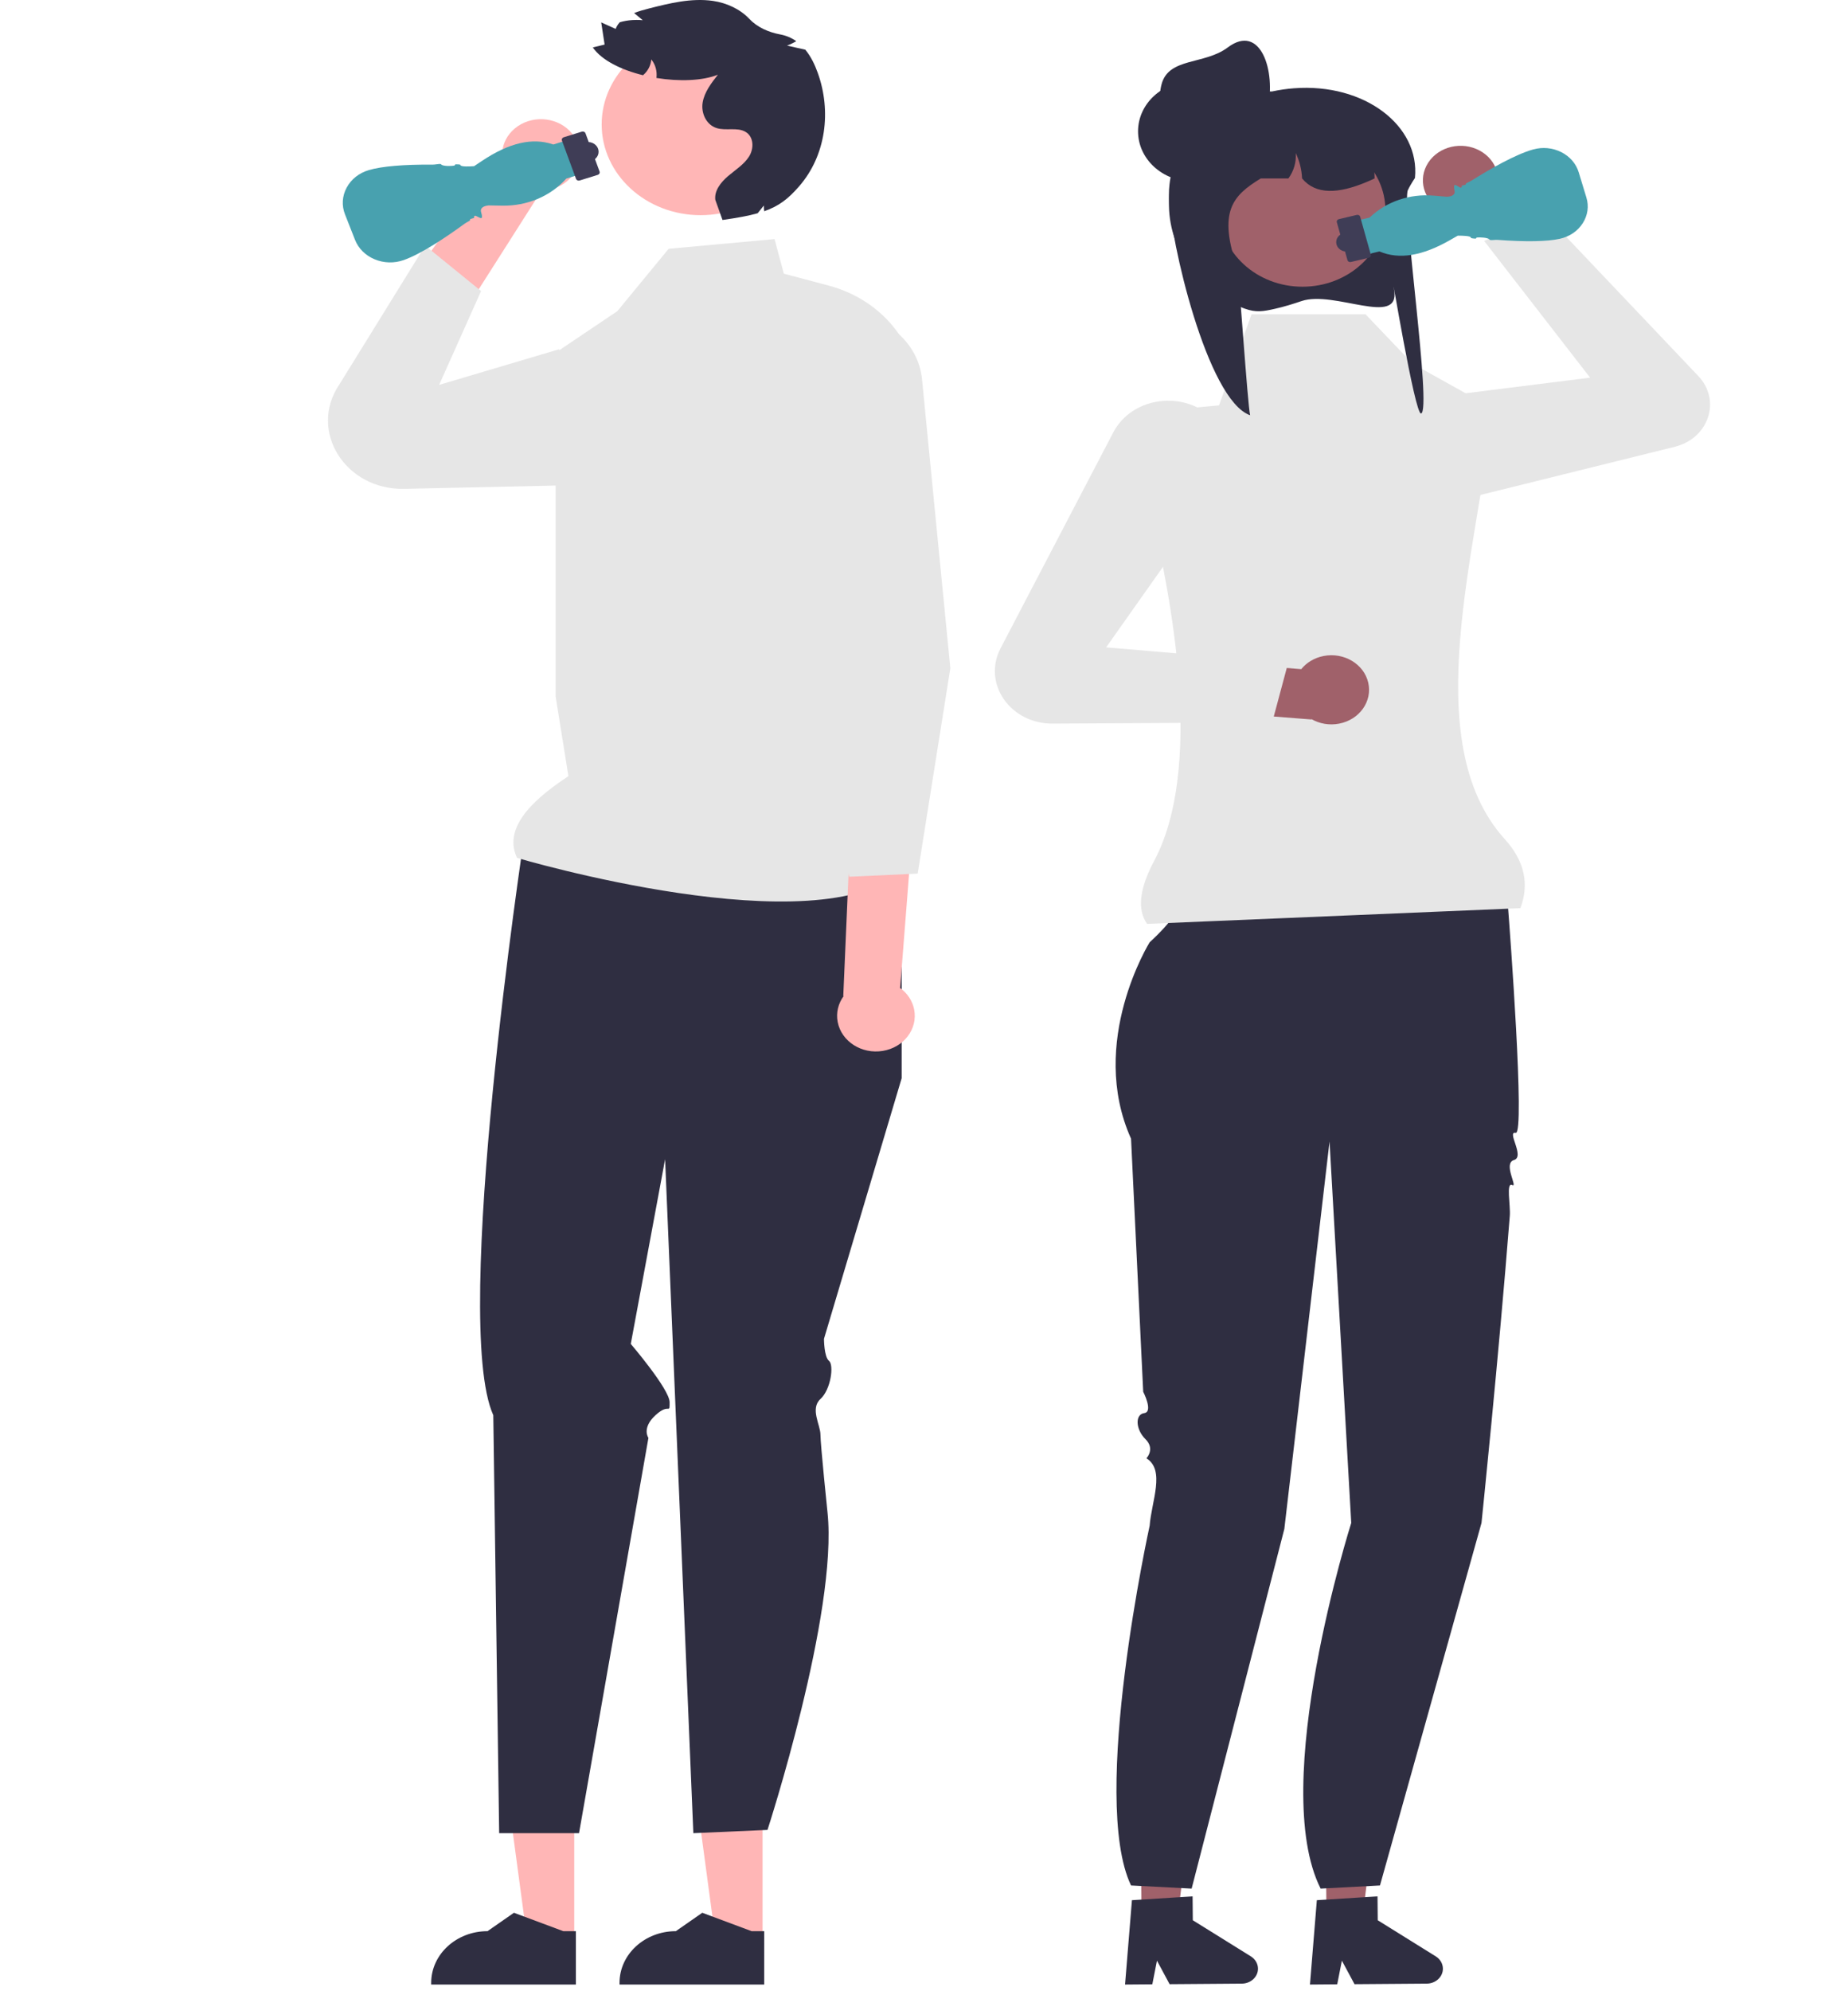 <svg width="650" height="700" viewBox="0 0 650 700" fill="none" xmlns="http://www.w3.org/2000/svg">
<g clip-path="url(#clip0_123_1634)">
<path d="M466.565 673.398L479.348 673.299L485.007 627.021L466.14 627.167L466.565 673.398Z" fill="#A0616A"/>
<path d="M505.007 687.75L484.59 675.049L484.513 666.659L480.123 666.928L466.513 667.789L463.177 667.992L460.755 697.646L470.345 697.567L471.98 689.252L476.429 697.524L501.845 697.33C505.003 697.303 507.539 694.928 507.511 692.042C507.496 690.321 506.56 688.718 505.007 687.75Z" fill="#2F2E41"/>
<path d="M401.525 673.398L414.309 673.299L419.967 627.021L401.101 627.167L401.525 673.398Z" fill="#A0616A"/>
<path d="M439.967 687.75L419.55 675.049L419.473 666.659L415.083 666.928L401.474 667.789L398.137 667.992L395.716 697.646L405.306 697.567L406.94 689.252L411.389 697.524L436.805 697.33C439.963 697.303 442.499 694.928 442.472 692.042C442.456 690.321 441.521 688.718 439.967 687.75Z" fill="#2F2E41"/>
<path d="M502.339 57.201C498.6 62.969 500.668 70.426 506.958 73.856C509.84 75.427 513.105 75.868 516.16 75.343L516.173 75.355L532.595 91.857L551.891 85.444L526.577 60.088L526.488 60.175C525.609 57.258 523.558 54.633 520.498 52.965C514.208 49.535 506.078 51.432 502.339 57.201Z" fill="#A0616A"/>
<path d="M516.728 299.241L464.911 300.742L415.822 310.747C415.822 310.747 420.731 316.25 404.368 331.258C404.368 331.258 382.55 366.277 397.823 400.296L402.102 489.269C402.102 489.269 405.753 496.316 402.463 496.77C399.173 497.223 399.409 502.499 402.904 505.937C406.399 509.375 403.228 512.66 403.228 512.66C409.961 516.777 404.994 527.866 404.368 536.369C404.368 536.369 383.242 632.292 397.823 662.821L419.136 663.926L451.745 537.476L467.639 401.296L475.275 535.369C475.275 535.369 446.062 627.393 464.509 663.926L485.38 662.821L521.092 535.369C521.092 535.369 527.102 477.484 531.043 427.425C531.331 423.764 529.673 415.504 531.872 416.594C534.07 417.685 528.524 408.982 532.502 407.81C536.479 406.638 529.788 397.579 533.133 398.242C536.479 398.905 530.99 326.211 530.457 319.367C528.275 291.352 516.728 299.241 516.728 299.241Z" fill="#2F2E41"/>
<path d="M489.572 181.003C484.062 181.004 478.748 179.045 474.662 175.375C469.18 170.453 467.008 163.435 468.852 156.605C470.975 148.739 478.004 142.948 486.757 141.852L559.297 132.766L522.033 84.715L542.994 74.958L597.363 132.211C601.166 136.216 602.431 141.64 600.746 146.721C599.061 151.803 594.718 155.663 589.128 157.048L495.246 180.307C493.36 180.775 491.454 181.003 489.572 181.003Z" fill="#E6E6E6"/>
<path d="M534.762 319.26L403.478 324.783C399.873 319.761 400.849 312.21 405.899 302.754C424.964 267.05 410.485 199.506 400.744 164.335C398.011 154.467 405.348 144.657 416.393 143.643L428.771 142.508L440.214 110.472H480.287L496.912 127.892L525.127 143.613C519.991 192.131 498.109 260.642 529.283 295C536.101 302.515 538.034 310.641 534.762 319.26Z" fill="#E6E6E6"/>
<path d="M457.802 105.837C454.763 106.867 451.656 107.835 448.422 108.558C444.22 109.497 441.848 109.932 437.792 108.489C437.649 108.438 437.514 108.388 437.385 108.338C422.238 102.543 411.495 88.722 411.164 72.509C411.144 72.246 411.144 71.97 411.144 71.701C411.144 70.393 411.205 69.093 411.347 67.812C411.529 66.034 411.833 64.288 412.266 62.583L412.225 62.577C408.941 59.497 407.678 55.279 408.097 51.04C408.631 45.501 412.029 39.921 417.488 36.781C421.549 34.45 426.177 32.893 431.143 32.361C432.433 32.226 433.737 32.152 435.068 32.152H447.391C450.006 31.599 452.607 31.215 455.127 31.033H455.147C479.95 29.146 499.509 44.227 497.685 62.577C497.671 62.597 497.651 62.617 497.638 62.637C497.111 63.426 496.645 64.174 496.232 64.888C495.834 65.555 495.496 66.195 495.205 66.802C492.942 71.492 503.698 144.258 499.84 145.363C497.644 145.99 488.794 91.842 490.381 102.139C492.381 115.057 469.228 101.963 457.802 105.837Z" fill="#2F2E41"/>
<path d="M458.129 100.794C474.24 100.794 487.301 88.815 487.301 74.038C487.301 59.26 474.24 47.281 458.129 47.281C442.017 47.281 428.956 59.26 428.956 74.038C428.956 88.815 442.017 100.794 458.129 100.794Z" fill="#A0616A"/>
<path d="M483.497 62.723C483.01 62.959 482.531 63.175 482.044 63.392C481.537 63.615 481.031 63.838 480.517 64.049C470.754 68.108 462.802 68.56 457.978 62.723C457.843 59.668 457.1 56.632 455.756 53.812C456.006 56.935 455.073 60.12 453.181 62.723H443.466C433.46 68.814 428.325 74.41 435.271 94.407C435.723 95.721 438.824 142.395 439.709 145.983C424.562 140.654 411.495 84.071 411.164 69.161C411.144 68.92 411.144 68.666 411.144 68.418C411.144 67.216 411.205 66.02 411.347 64.842C411.529 63.206 411.833 61.601 412.265 60.034L412.225 60.027C408.941 57.196 407.678 53.316 408.097 49.419C410.624 46.382 413.765 43.792 417.366 41.797C420.589 40.359 423.988 39.194 427.514 38.301C427.602 38.283 427.676 38.264 427.764 38.246C428.832 37.979 429.926 37.738 431.021 37.527C433.257 37.099 435.527 36.777 437.851 36.579C438.02 36.573 438.182 36.56 438.331 36.56C439.284 36.56 440.169 36.802 440.939 37.217C440.946 37.217 440.946 37.223 440.959 37.223C441.52 37.527 442.02 37.93 442.412 38.413C443.081 39.194 443.466 40.173 443.466 41.239H454.289C454.688 41.239 455.087 41.251 455.485 41.27C470.558 41.821 482.672 47.733 483.449 61.322C483.483 61.794 483.497 62.252 483.497 62.723Z" fill="#2F2E41"/>
<path d="M419.506 63.799C430.12 63.799 438.725 55.907 438.725 46.171C438.725 36.436 430.12 28.544 419.506 28.544C408.892 28.544 400.287 36.436 400.287 46.171C400.287 55.907 408.892 63.799 419.506 63.799Z" fill="#2F2E41"/>
<path d="M445.891 38.018C443.708 47.545 432.936 53.243 422.63 50.913C412.325 48.582 406.03 39.03 408.572 29.578C411.113 20.125 423.62 22.85 431.833 16.683C443.451 7.959 448.836 25.17 445.891 38.018Z" fill="#2F2E41"/>
<path d="M481.254 239.991C479.744 233.425 472.716 229.224 465.557 230.609C462.276 231.243 459.548 232.948 457.688 235.232L457.67 235.231L433.402 233.294L423.943 250L461.291 252.926L461.293 252.806C464.094 254.406 467.541 255.063 471.024 254.389C478.184 253.004 482.764 246.558 481.254 239.991Z" fill="#A0616A"/>
<path d="M370.071 254.374C363.135 254.374 356.787 251.173 353.069 245.794C349.33 240.384 348.899 233.705 351.916 227.928L391.553 152.039C394.868 145.693 401.41 141.545 409.055 140.946C416.686 140.342 423.914 143.412 428.357 149.149C433.473 155.756 433.674 164.419 428.87 171.221L389.064 227.577L453.08 233.013L447.472 253.95L370.196 254.373L370.071 254.374Z" fill="#E6E6E6"/>
<path d="M519.119 83.901C519.119 83.879 519.12 83.859 519.124 83.842C519.168 83.556 519.504 83.502 519.614 83.484C520.201 83.39 523.462 83.461 523.911 84.232C524.048 84.469 524.883 84.405 525.492 84.359C525.92 84.326 526.362 84.293 526.747 84.322C536.59 85.07 544.171 84.937 548.669 83.938C552.075 83.181 554.926 81.24 556.695 78.472C558.46 75.712 558.931 72.501 557.977 69.414L555.287 60.578C554.358 57.526 552.179 55.006 549.15 53.481C546.101 51.946 542.584 51.613 539.245 52.542C533.014 54.277 524.007 59.46 517.548 63.503C517.284 63.668 516.911 63.846 516.549 64.018C516.241 64.165 515.804 64.373 515.599 64.51C515.644 64.604 515.623 64.688 515.614 64.721C515.545 64.98 515.27 65.024 514.922 65.079C514.706 65.114 514.201 65.195 514.116 65.324C514.104 65.343 514.115 65.386 514.125 65.409C514.224 65.683 514.089 65.826 514.002 65.886C513.742 66.066 513.491 65.91 513.036 65.627C512.688 65.411 511.874 64.905 511.619 65.061C511.553 65.101 511.244 65.388 511.624 67.102C511.732 67.59 511.627 68.026 511.321 68.364C510.581 69.18 508.888 69.162 508.817 69.161L504.257 68.773C495.841 68.053 487.652 70.844 481.791 76.43L481.721 76.496L477.333 77.533L480.684 89.458L485.193 88.392L485.307 88.44C492.158 91.302 500.228 89.988 509.98 84.425L512.749 82.845L512.849 82.845C514.673 82.842 516.926 82.938 517.306 83.411C517.367 83.486 517.4 83.572 517.401 83.661C517.678 83.797 518.563 83.9 519.119 83.901Z" fill="#48A1AF"/>
<path d="M473.952 91.468C474.085 91.944 474.616 92.231 475.134 92.109L481.465 90.612C481.984 90.489 482.297 90.003 482.163 89.527L478.415 76.189C478.281 75.713 477.751 75.427 477.232 75.549L470.901 77.046C470.383 77.168 470.07 77.655 470.203 78.13L473.952 91.468Z" fill="#3F3D56"/>
<path d="M473.595 88.44C475.591 88.44 477.209 86.956 477.209 85.126C477.209 83.295 475.591 81.812 473.595 81.812C471.6 81.812 469.982 83.295 469.982 85.126C469.982 86.956 471.6 88.44 473.595 88.44Z" fill="#3F3D56"/>
<path d="M268.217 681.811L251.667 681.81L243.794 623.26L268.221 623.261L268.217 681.811Z" fill="#FFB6B6"/>
<path d="M268.8 697.646L217.906 697.645V697.054C217.907 687.02 226.775 678.886 237.715 678.886H237.717L247.013 672.417L264.358 678.887L268.801 678.887L268.8 697.646Z" fill="#2F2E41"/>
<path d="M201.973 681.811L185.423 681.81L177.55 623.26L201.976 623.261L201.973 681.811Z" fill="#FFB6B6"/>
<path d="M202.556 697.646L151.662 697.645V697.054C151.663 687.02 160.531 678.886 171.471 678.886H171.472L180.769 672.417L198.114 678.887L202.556 678.887L202.556 697.646Z" fill="#2F2E41"/>
<path d="M200.356 45.991C205.437 51.105 205.037 59.029 199.461 63.691C196.906 65.826 193.708 66.894 190.503 66.945L190.494 66.96L161.386 112.681L140.786 103.481L176.53 53.522L176.64 53.592C176.868 50.479 178.345 47.438 181.058 45.17C186.634 40.509 195.274 40.877 200.356 45.991Z" fill="#FFB6B6"/>
<path d="M184.27 294.957C184.27 294.957 158.604 464.473 173.506 497.504L175.57 644.435H203.663L228.072 505.477C228.072 505.477 225.588 502.06 230.556 497.504C235.523 492.948 235.523 497.504 235.523 492.948C235.523 488.392 221.863 472.446 221.863 472.446L233.937 407.523L243.872 644.435L269.95 643.296C269.95 643.296 294.787 566.983 291.062 531.674C291.062 531.674 288.578 507.755 288.578 504.338C288.578 500.921 284.852 495.226 288.578 491.809C292.303 488.392 293.356 479.8 291.588 478.401C289.82 477.002 289.82 470.652 289.82 470.652L317.14 379.048V308.896L184.27 294.957Z" fill="#2F2E41"/>
<path d="M272.434 84.047L235.179 87.464L217.148 109.377L195.44 123.976V244.861L199.928 272.863C190.169 279.296 176.284 289.975 181.861 301.585C181.861 301.585 287.933 333.104 317.737 305.768L315.253 236.673L322.777 141.676C324.268 122.845 311.191 105.626 291.417 100.382L275.7 96.214L272.434 84.047Z" fill="#E6E6E6"/>
<path d="M310.491 369.44C317.919 368.226 322.866 361.719 321.542 354.907C320.936 351.785 319.109 349.152 316.602 347.32L316.605 347.303L321.576 283.909L299.898 274.072L296.605 350.152L296.739 350.158C294.851 352.753 294.002 355.99 294.646 359.304C295.97 366.117 303.064 370.654 310.491 369.44Z" fill="#FFB6B6"/>
<path d="M322.781 307.108L298.692 308.213L289.567 263.402L269.071 139.469C267.889 132.317 270.084 125.011 275.094 119.424C280.104 113.838 287.497 110.454 295.376 110.139C310.263 109.532 322.973 119.742 324.308 133.355L334.264 234.904L322.781 307.108Z" fill="#E6E6E6"/>
<path d="M196.682 122.773L199.165 170.611L142.196 171.855C121.416 172.309 108.379 151.433 119.32 135.223L149.557 86.347L169.211 102.316L154.459 135.302L196.682 122.773Z" fill="#E6E6E6"/>
<path d="M246.415 75.642C265.627 75.642 281.202 61.357 281.202 43.736C281.202 26.115 265.627 11.83 246.415 11.83C227.203 11.83 211.628 26.115 211.628 43.736C211.628 61.357 227.203 75.642 246.415 75.642Z" fill="#FFB6B6"/>
<path d="M281.047 65.533C277.253 69.885 274.013 72.437 268.786 74.26C268.701 73.597 268.653 72.923 268.665 72.249C267.943 73.155 267.232 74.061 266.497 74.967C263.245 75.884 259.271 76.602 254.128 77.331L251.598 70.25C251.201 67.046 253.513 64.097 256.091 61.898C258.668 59.711 261.68 57.833 263.45 55.049C265.221 52.265 265.197 48.112 262.246 46.366C259.343 44.632 255.356 46.057 252.08 45.03C248.298 43.848 246.528 39.605 247.154 35.982C247.78 32.359 250.177 29.232 252.502 26.261C247.082 28.426 238.88 28.702 230.894 27.41C231.183 25.123 230.581 22.726 229.075 20.881C228.931 22.991 227.859 25.023 226.173 26.449C218.5 24.56 211.635 21.201 208.504 16.672C209.889 16.341 211.274 15.998 212.659 15.667C212.261 13.06 211.864 10.464 211.466 7.868C213.153 8.63 214.851 9.403 216.549 10.165C216.874 9.282 217.368 8.508 217.995 7.823C219.428 7.404 220.909 7.15 222.415 7.05C222.897 7.028 223.39 7.006 223.884 7.006C224.607 7.006 225.354 7.028 226.076 7.105C225.173 6.354 224.258 5.614 223.354 4.852C223.246 4.763 223.15 4.675 223.041 4.587C224.691 3.935 226.474 3.438 228.16 3.007C235.531 1.129 243.167 -0.76 250.731 0.311C255.563 0.997 260.37 3.238 263.506 6.581C266.305 9.565 270.257 11.333 274.464 12.114C276.485 12.489 278.443 13.319 280.071 14.474C279.048 15.081 277.964 15.611 276.831 16.031C278.975 16.506 281.107 16.981 283.251 17.467C285.25 19.887 286.611 22.77 287.647 25.664C292.441 38.998 290.61 54.574 281.047 65.533Z" fill="#2F2E41"/>
<path d="M160.114 57.778C160.117 57.8 160.117 57.82 160.115 57.838C160.093 58.135 159.752 58.214 159.64 58.24C159.045 58.378 155.686 58.532 155.16 57.77C155 57.537 154.146 57.66 153.524 57.75C153.087 57.813 152.634 57.879 152.237 57.875C142.053 57.791 134.269 58.456 129.727 59.796C126.287 60.812 123.517 63.006 121.926 65.975C120.34 68.935 120.121 72.271 121.357 75.378L124.854 84.276C126.061 87.35 128.511 89.79 131.751 91.147C135.013 92.513 138.658 92.611 142.014 91.423C148.278 89.206 157.111 83.249 163.417 78.643C163.675 78.454 164.044 78.245 164.402 78.043C164.707 77.871 165.139 77.627 165.338 77.471C165.285 77.378 165.299 77.29 165.305 77.256C165.355 76.985 165.634 76.92 165.987 76.839C166.206 76.789 166.719 76.67 166.796 76.531C166.807 76.511 166.792 76.468 166.78 76.445C166.655 76.17 166.782 76.013 166.867 75.945C167.119 75.743 167.39 75.885 167.882 76.145C168.257 76.343 169.136 76.806 169.386 76.628C169.45 76.582 169.744 76.265 169.212 74.53C169.06 74.036 169.131 73.58 169.418 73.211C170.112 72.321 171.854 72.221 171.928 72.217L176.648 72.299C185.362 72.453 193.551 69.013 199.115 62.862L199.182 62.789L203.608 61.417L199.176 49.389L194.627 50.799L194.506 50.758C187.225 48.292 179.036 50.204 169.469 56.603L166.752 58.42L166.649 58.427C164.774 58.557 162.449 58.615 162.019 58.155C161.951 58.082 161.909 57.996 161.901 57.905C161.605 57.785 160.686 57.74 160.114 57.778Z" fill="#48A1AF"/>
<path d="M205.932 46.853C205.756 46.373 205.187 46.115 204.663 46.277L198.277 48.257C197.754 48.419 197.473 48.941 197.649 49.42L202.607 62.875C202.784 63.354 203.353 63.613 203.876 63.45L210.262 61.471C210.785 61.309 211.067 60.787 210.89 60.307L205.932 46.853Z" fill="#3F3D56"/>
<path d="M206.823 56.767C208.881 56.767 210.549 55.237 210.549 53.35C210.549 51.463 208.881 49.933 206.823 49.933C204.766 49.933 203.098 51.463 203.098 53.35C203.098 55.237 204.766 56.767 206.823 56.767Z" fill="#3F3D56"/>
</g>
<defs>
<clipPath id="clip0_123_1634">
<rect width="650" height="700" fill="white"/>
</clipPath>
</defs>
</svg>

